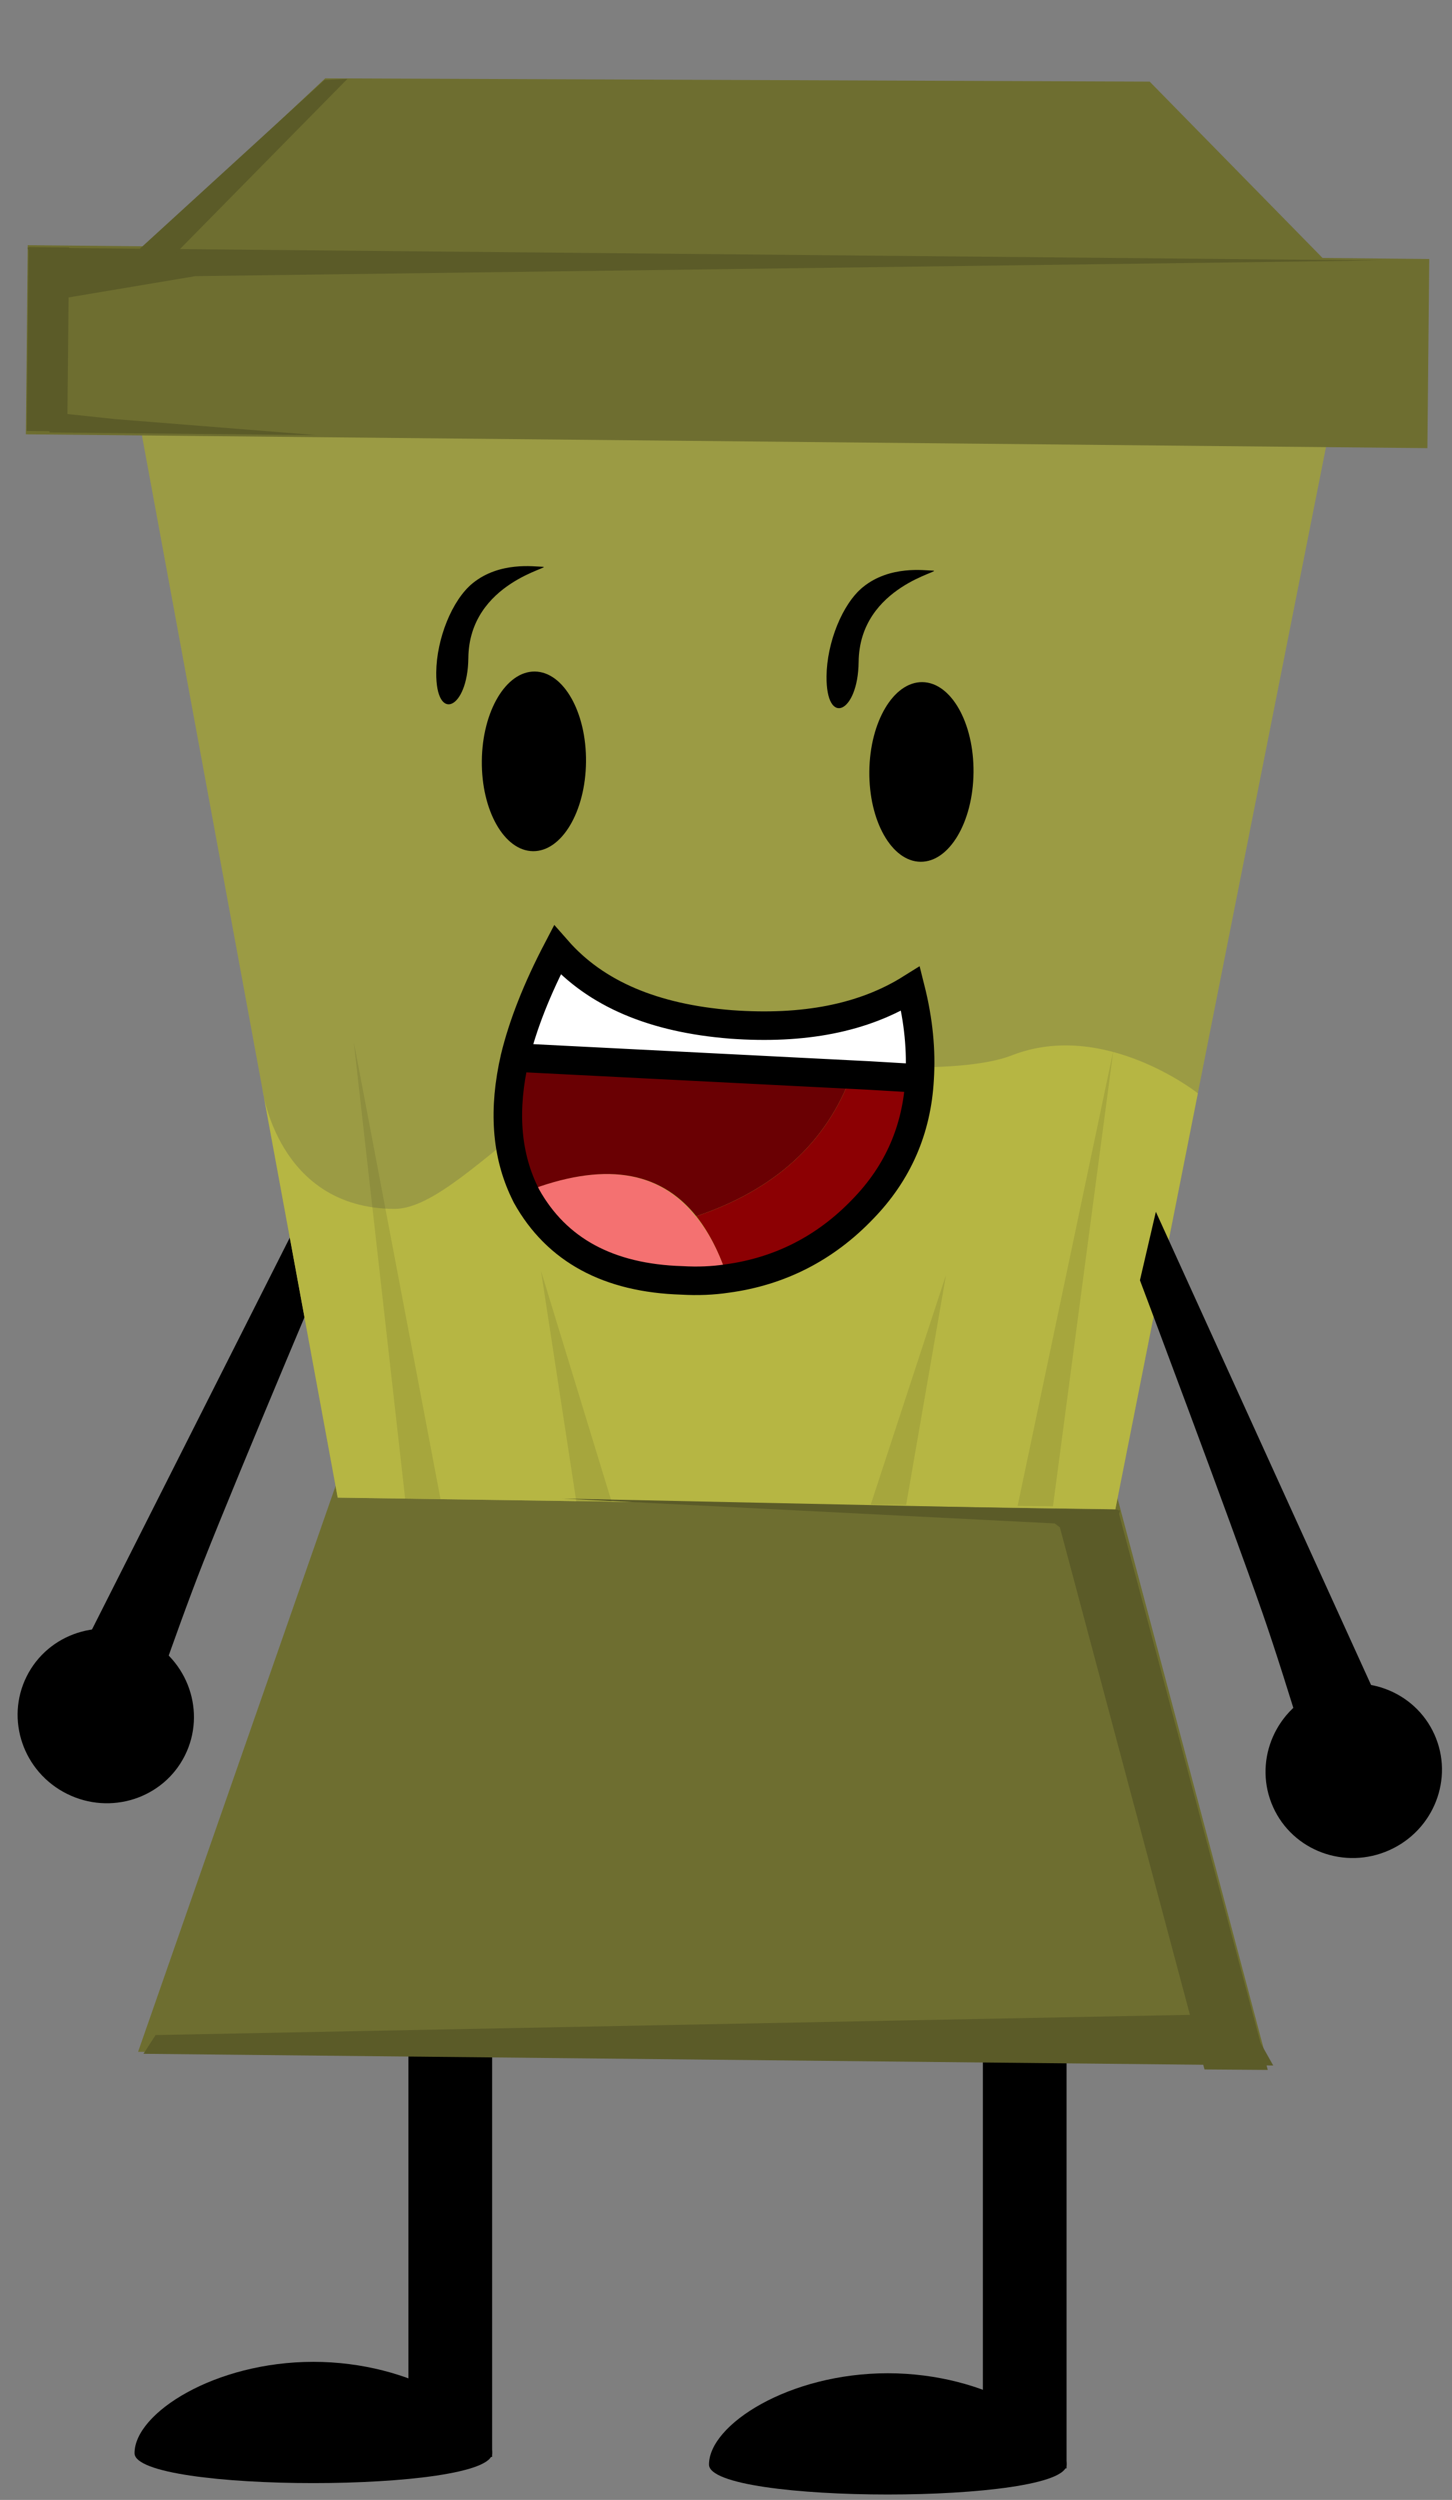 <svg viewBox="0,0,127.226,219.027" height="219.027" width="127.226" xmlns:xlink="http://www.w3.org/1999/xlink" xmlns="http://www.w3.org/2000/svg" version="1.1"><rect x="0" y="0" width="127.226" height="219.027" fill="#808080" stroke="none"/><g transform="translate(-176.387,-77.487)"><g style="mix-blend-mode: normal" stroke-dashoffset="0" stroke-dasharray="" stroke-linejoin="miter" fill-rule="nonzero" data-paper-data="{&quot;isPaintingLayer&quot;:true}"><path stroke-miterlimit="10" stroke-linecap="butt" stroke-width="2" stroke="none" fill="#000000" fill-opacity="0.01" d="M176.387,296.513v-219.027h127.226v219.027z"></path><g stroke-miterlimit="10" stroke-linecap="butt" stroke-width="0" stroke="none" fill="#000000" data-paper-data="{&quot;index&quot;:null}"><path d="M192.589,231.288c-1.881,3.768 -6.511,5.271 -10.34,3.359c-3.829,-1.912 -5.408,-6.517 -3.527,-10.284c1.881,-3.768 6.511,-5.271 10.34,-3.359c3.829,1.912 5.408,6.517 3.527,10.284z"></path><path d="M180.792,227.493l24.178,-47.894l1.15,6.052c0,0 -8.662,20.441 -11.937,28.748c-2.489,6.315 -6.011,16.78 -6.011,16.78z"></path></g><g stroke-miterlimit="10" stroke-linecap="butt" stroke-width="0" stroke="none" fill="#000000"><path d="M262.508,293.748v-44h7.333v44z"></path><path d="M269.842,293.415c0,3.498 -31.333,3.498 -31.333,0c0,-3.498 7.014,-8 15.667,-8c8.652,0 15.667,4.502 15.667,8z"></path></g><g stroke-miterlimit="10" stroke-linecap="butt" stroke-width="0" stroke="none" fill="#000000"><path d="M212.175,292.748v-44h7.333v44z"></path><path d="M219.508,292.415c0,3.498 -31.333,3.498 -31.333,0c0,-3.498 7.014,-8 15.667,-8c8.652,0 15.667,4.502 15.667,8z"></path></g><path stroke-miterlimit="10" stroke-linecap="butt" stroke-width="0" stroke="none" fill="#ffb5b5" data-paper-data="{&quot;index&quot;:null}" d="M239.349,251.193c-0.819,-0.008 -1.476,-0.678 -1.468,-1.497c0.008,-0.819 0.678,-1.476 1.497,-1.468c0.819,0.008 1.476,0.678 1.468,1.497c-0.008,0.819 -0.678,1.476 -1.497,1.468z"></path><path stroke-miterlimit="10" stroke-linecap="butt" stroke-width="0" stroke="none" fill="#6e6e30" d="M188.486,257.252l17.983,-51.519l67.324,1.09l13.666,51.457z"></path><path stroke-miterlimit="10" stroke-linecap="butt" stroke-width="0" stroke="none" fill="#9b9b44" d="M205.979,208.699l-17.535,-95.122l104.533,1.032l-18.863,95.108z"></path><path stroke-miterlimit="10" stroke-linecap="butt" stroke-width="0" stroke="none" fill="#b6b643" d="M205.979,208.699c0,0 -2.201,-11.939 -4.352,-23.61c-0.793,-4.304 -2.247,-12.19 -2.247,-12.19c0,0 1.304,10.456 11.559,10.503c6.68,0.031 17.804,-17.956 31.204,-14.125c6.135,1.754 18.298,2.476 22.898,0.675c8.1,-3.172 16.302,3.321 16.302,3.321l-7.228,36.443z"></path><path stroke-miterlimit="10" stroke-linecap="butt" stroke-width="0" stroke="none" fill="#6e6e30" d="M178.651,115.539l0.164,-16.572l122.805,1.212l-0.164,16.572z"></path><path stroke-miterlimit="10" stroke-linecap="butt" stroke-width="0" stroke="none" fill="#6e6e30" d="M185.58,102.434l19.302,-18.083l72.242,0.288l19.354,19.74z"></path><path stroke-miterlimit="10" stroke-linecap="butt" stroke-width="0" stroke="none" fill="#000000" d="M227.734,144.237c-0.043,4.346 -2.121,7.849 -4.642,7.825c-2.521,-0.025 -4.53,-3.568 -4.487,-7.915c0.043,-4.346 2.121,-7.849 4.642,-7.825c2.521,0.025 4.53,3.568 4.487,7.915z"></path><path stroke-miterlimit="10" stroke-linecap="butt" stroke-width="0" stroke="none" fill="#000000" d="M261.688,145.165c-0.043,4.346 -2.121,7.849 -4.642,7.825c-2.521,-0.025 -4.53,-3.568 -4.487,-7.915c0.043,-4.346 2.121,-7.849 4.642,-7.825c2.521,0.025 4.53,3.568 4.487,7.915z"></path><path stroke-miterlimit="10" stroke-linecap="butt" stroke-width="0" stroke="none" fill="#5b5b28" d="M188.956,257.428l1.066,-1.643l95.373,-1.866l2.555,4.533z"></path><path stroke-miterlimit="10" stroke-linecap="butt" stroke-width="0" stroke="none" fill="#5b5b28" d="M268.823,209.687l5.518,0.069l13.13,49.083l-5.544,-0.043z"></path><path stroke-miterlimit="10" stroke-linecap="butt" stroke-width="0" stroke="none" fill="#5b5b28" data-paper-data="{&quot;index&quot;:null}" d="M274.53,209.817l-1.329,4.494l-4.394,-3.351l-43.17,-2.18z"></path><path stroke-miterlimit="10" stroke-linecap="butt" stroke-width="0" stroke="none" fill="#000000" fill-opacity="0.086" d="M211.887,208.799l-4.505,-40.046l7.605,40.077z"></path><path stroke-miterlimit="10" stroke-linecap="butt" stroke-width="0" stroke="none" fill="#000000" fill-opacity="0.086" data-paper-data="{&quot;index&quot;:null}" d="M265.55,209.429l8.394,-39.919l-5.295,39.95z"></path><path stroke-miterlimit="10" stroke-linecap="butt" stroke-width="0" stroke="none" fill="#000000" fill-opacity="0.086" data-paper-data="{&quot;index&quot;:null}" d="M252.684,209.302l6.599,-20.136l-3.499,20.166z"></path><path stroke-miterlimit="10" stroke-linecap="butt" stroke-width="0" stroke="none" fill="#000000" fill-opacity="0.086" data-paper-data="{&quot;index&quot;:null}" d="M226.885,209.047l-3.1,-20.232l6.2,20.262z"></path><path stroke-miterlimit="10" stroke-linecap="butt" stroke-width="0" stroke="none" fill="#5b5b28" data-paper-data="{&quot;index&quot;:null}" d="M297.235,100.308l-103.73,1.372l-12.955,2.176l-1.754,-4.671z"></path><path stroke-miterlimit="10" stroke-linecap="butt" stroke-width="0" stroke="none" fill="#5b5b28" d="M178.726,115.245l0.159,-16.11l3.555,0.035l-0.159,16.11z"></path><path stroke-miterlimit="10" stroke-linecap="butt" stroke-width="0" stroke="none" fill="#5b5b28" d="M180.725,115.375l0.018,-1.778l5.772,0.613l17.543,1.395z"></path><path stroke-miterlimit="10" stroke-linecap="butt" stroke-width="0" stroke="none" fill="#5b5b28" d="M188.082,99.791l16.738,-15.299l2.009,-0.094l-15.072,15.315z"></path><g><g stroke-miterlimit="10" stroke-linecap="butt" stroke-width="1" stroke="none"><path fill="#8c0003" d="M252.022,183.451c-3.253,3.456 -7.23,5.428 -11.864,6.053c-0.716,-2.22 -1.637,-4.04 -2.763,-5.46c6.797,-2.28 11.398,-6.393 13.604,-12.408c2.011,0.087 4.022,0.241 5.966,0.327c-0.246,4.491 -1.893,8.298 -4.942,11.487z"></path><path fill="#f47171" d="M240.158,189.504c-1.276,0.122 -2.617,0.175 -3.959,0.162c-6.504,-0.198 -11.04,-2.658 -13.61,-7.378c-0.066,-0.135 -0.131,-0.27 -0.197,-0.404c6.733,-2.616 11.689,-1.897 14.935,2.16c1.193,1.42 2.114,3.24 2.83,5.461z"></path><path fill="#6a0003" d="M221.503,170.138c9.854,0.5 19.642,0.999 29.496,1.498c-2.206,6.015 -6.807,10.127 -13.604,12.408c-3.246,-4.056 -8.203,-4.776 -14.935,-2.16c-1.711,-3.303 -2.008,-7.196 -0.957,-11.747z"></path><path fill="#ffffff" d="M256.897,172.03c-1.944,-0.086 -3.955,-0.24 -5.966,-0.327c-9.787,-0.499 -19.642,-0.999 -29.496,-1.498c0.7,-2.944 1.937,-6.017 3.715,-9.42c3.45,3.79 8.527,5.919 15.295,6.456c6.367,0.465 11.609,-0.556 15.725,-3.131c0.711,2.757 0.952,5.442 0.727,7.921z"></path></g><path stroke-miterlimit="12" stroke-linecap="round" stroke-width="2.5" stroke="#000000" fill="none" d="M221.503,170.138c9.854,0.5 19.709,0.999 29.496,1.498c2.011,0.087 3.955,0.24 5.966,0.327M221.503,170.138c0.699,-2.877 1.937,-6.017 3.715,-9.42c3.383,3.856 8.459,5.986 15.228,6.522c6.367,0.465 11.609,-0.556 15.725,-3.131c0.71,2.824 0.952,5.442 0.794,7.922c-0.245,4.424 -1.892,8.231 -5.009,11.42c-3.253,3.388 -7.23,5.428 -11.864,6.053c-1.276,0.189 -2.551,0.243 -3.959,0.162c-6.437,-0.198 -10.973,-2.657 -13.61,-7.378c-0.066,-0.135 -0.131,-0.27 -0.197,-0.404c-1.577,-3.302 -1.874,-7.195 -0.823,-11.745z"></path></g><g stroke-miterlimit="10" stroke-linecap="butt" stroke-width="0" stroke="none" fill="#000000" data-paper-data="{&quot;index&quot;:null}"><path d="M291.878,225.673c3.904,-1.755 8.468,-0.064 10.195,3.777c1.727,3.841 -0.038,8.377 -3.942,10.132c-3.904,1.755 -8.468,0.064 -10.195,-3.777c-1.727,-3.841 0.038,-8.377 3.942,-10.132z"></path><path d="M292.353,235.875c0,0 -3.094,-10.599 -5.324,-17.01c-2.935,-8.434 -10.759,-29.21 -10.759,-29.21l1.395,-6l22.212,48.837z"></path></g><path stroke-miterlimit="10" stroke-linecap="butt" stroke-width="0" stroke="none" fill="#000000" d="M217.423,135.144c-0.044,4.48 -2.857,5.733 -2.812,1.253c0.029,-2.924 1.376,-6.341 3.2,-7.818c2.366,-1.916 5.406,-1.444 6.092,-1.437c1.215,0.012 -6.413,1.285 -6.479,8.003z"></path><path stroke-miterlimit="10" stroke-linecap="butt" stroke-width="0" stroke="none" fill="#000000" d="M251.621,135.482c-0.044,4.48 -2.857,5.733 -2.812,1.253c0.029,-2.924 1.376,-6.341 3.2,-7.818c2.366,-1.916 5.406,-1.444 6.092,-1.437c1.215,0.012 -6.413,1.285 -6.479,8.003z"></path></g></g></svg><!--rotationCenter:63.61314999999999:102.5133-->